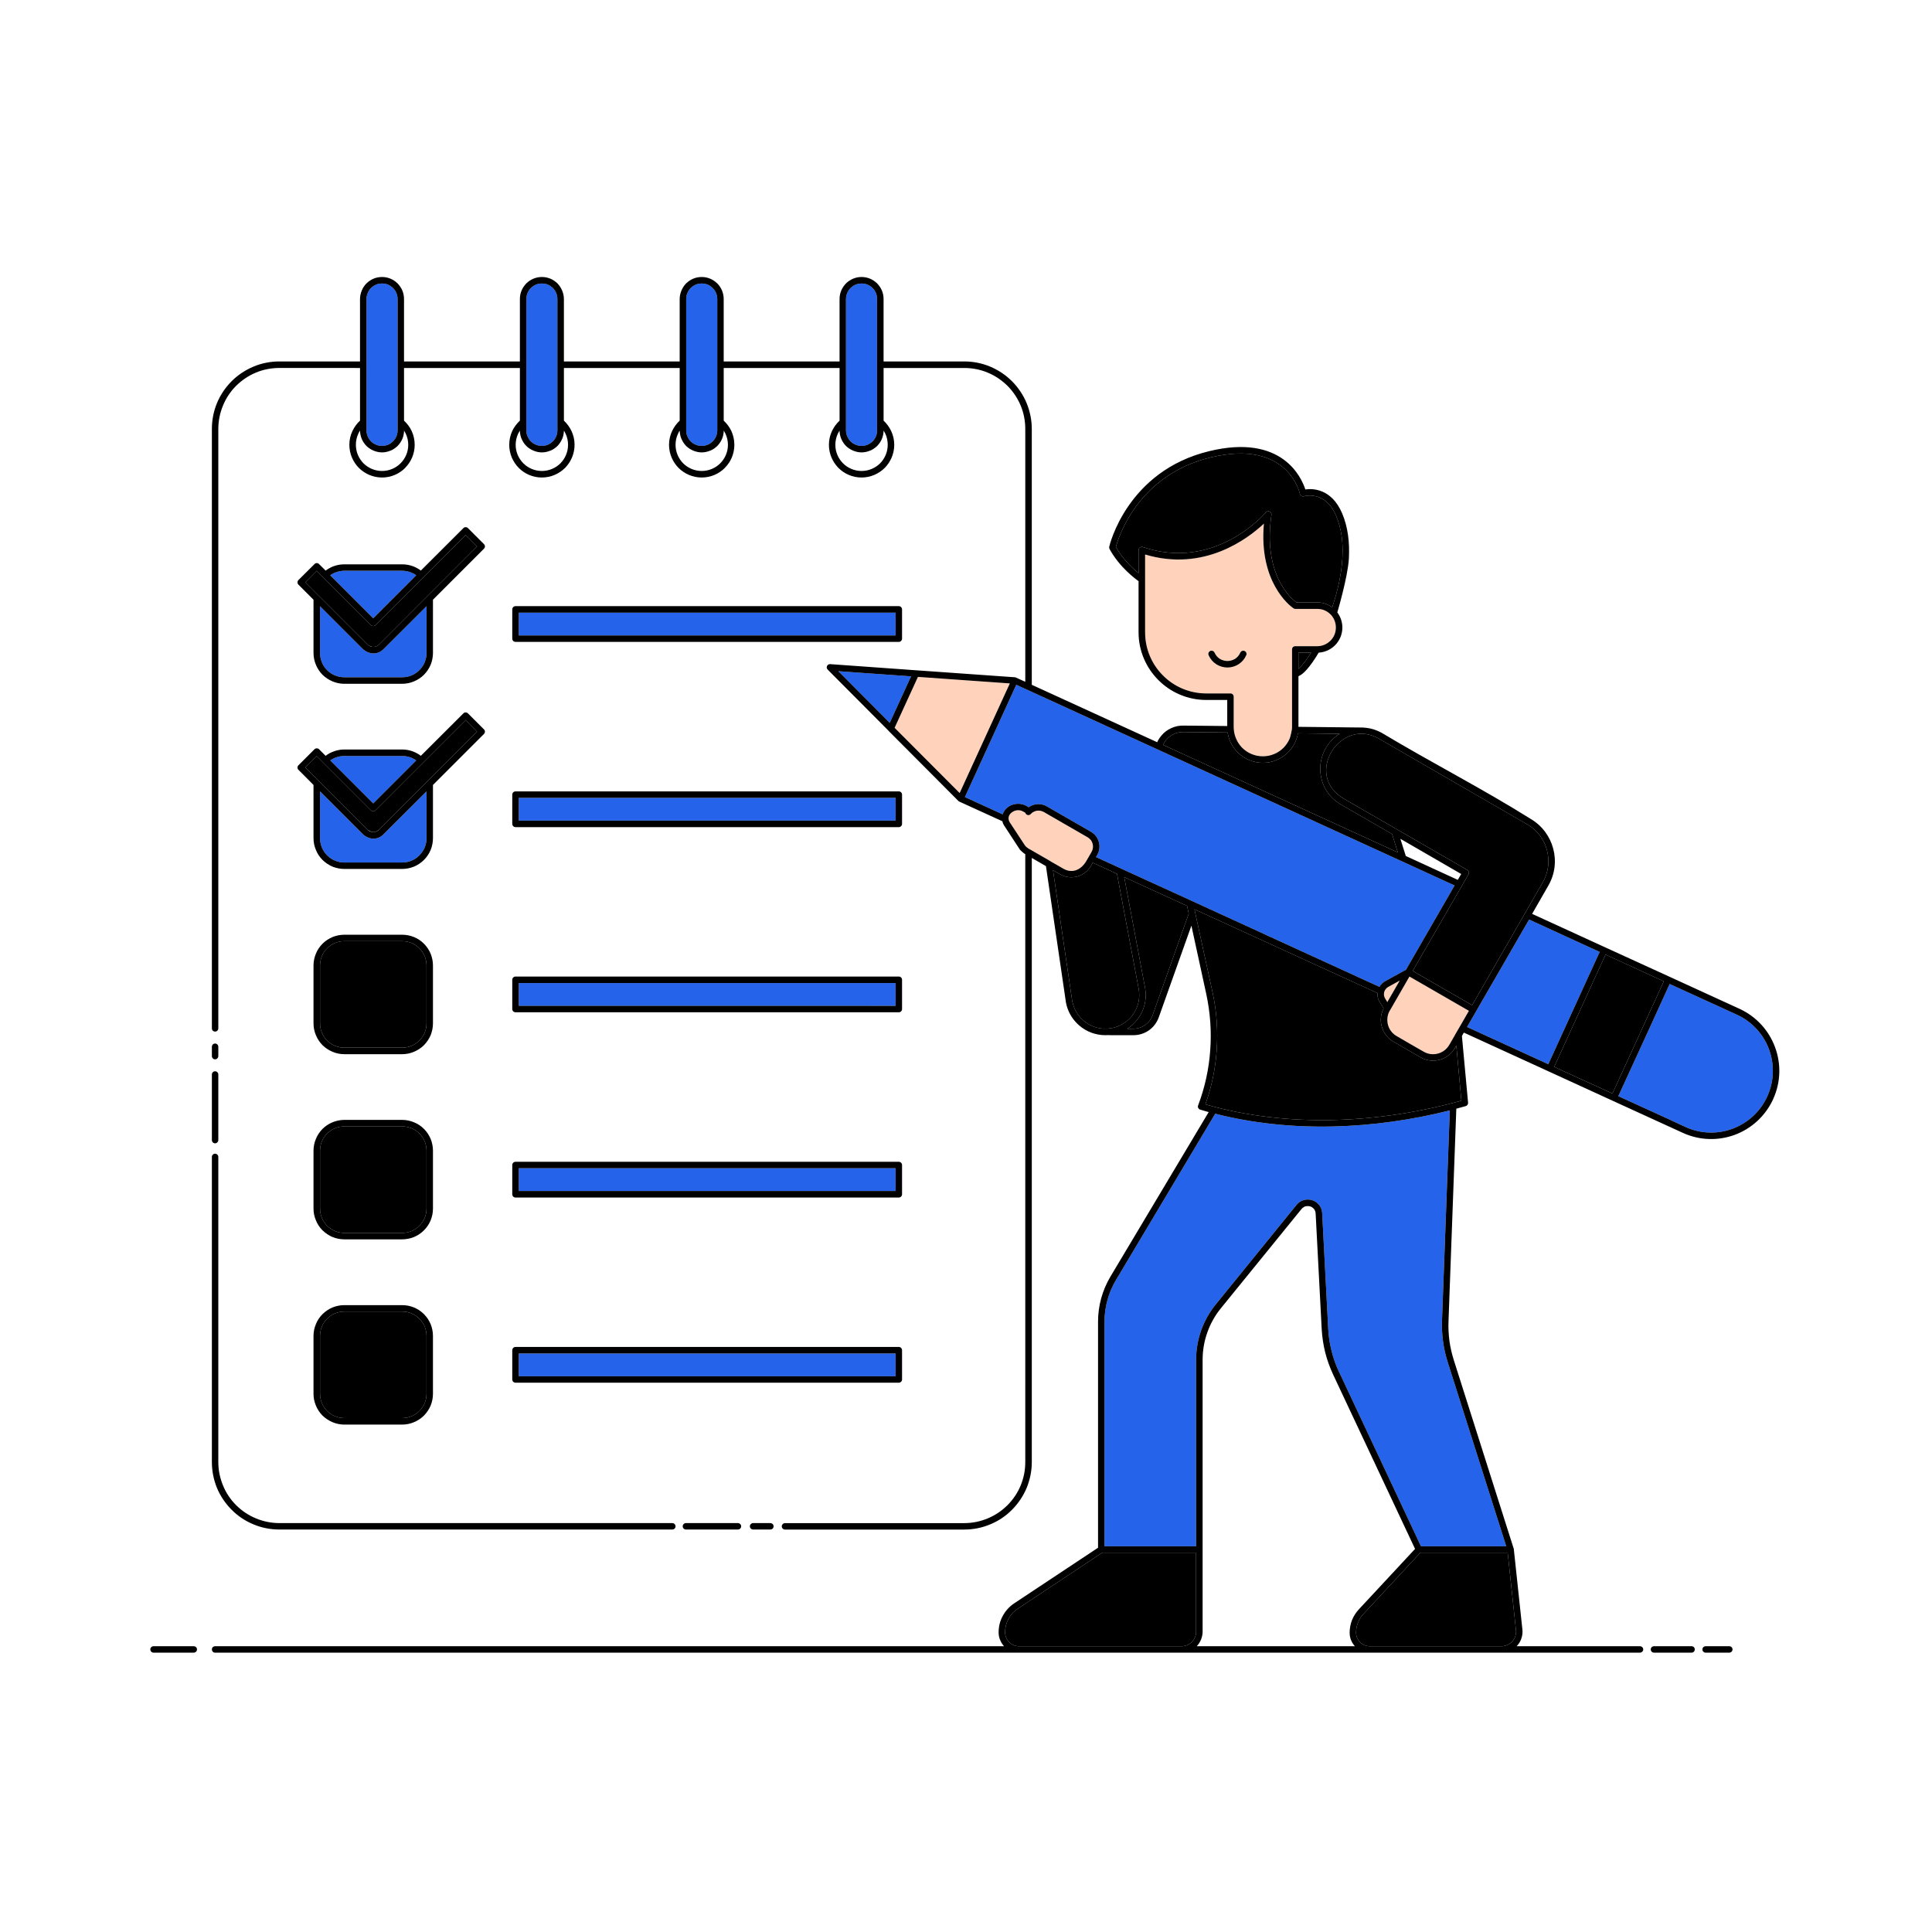 <?xml version="1.0" standalone="no"?>
<svg version="1.1" id="Layer_1" xmlns="http://www.w3.org/2000/svg" xmlns:xlink="http://www.w3.org/1999/xlink" x="0px" y="0px" width="595.276px" height="595.276px" viewBox="0 0 595.276 595.276" enable-background="new 0 0 595.276 595.276" xml:space="preserve">
<path id="color_x5F_6" fill-rule="evenodd" clip-rule="evenodd" fill="#2563eb" d="M545.058,323.309
	c-1.699-4.558-5.153-8.494-9.909-10.674l-20.696-9.457l-6.173,13.534l-9.654,21.036c6.88,3.17,13.844,6.256,20.668,9.484
	c4.784,2.179,9.994,2.236,14.552,0.537s8.466-5.125,10.645-9.881l0.029-0.056C546.7,333.076,546.729,327.867,545.058,323.309z
	 M106.08,265.75h17.837c1.019,0,1.982-0.198,2.887-0.565c0.878-0.369,1.67-0.907,2.378-1.586l0.028-0.057
	c0.708-0.707,1.274-1.528,1.643-2.406c0.368-0.906,0.565-1.869,0.565-2.887v-14.411l-13.25,13.222c-1.925,1.954-4.557,1.614-6.341,0
	l-13.222-13.222v14.411c0,1.019,0.198,1.982,0.566,2.887c0.368,0.878,0.906,1.699,1.614,2.406c0.707,0.708,1.528,1.274,2.434,1.643
	C104.099,265.552,105.09,265.75,106.08,265.75z M123.918,232.937c0.963,0,1.897,0.17,2.775,0.509l0.056,0.029
	c0.538,0.226,1.048,0.48,1.501,0.821l-13.251,13.25l-13.25-13.25c0.51-0.341,1.02-0.623,1.586-0.85
	c0.849-0.34,1.783-0.509,2.746-0.509H123.918z M106.08,208.674h17.837c1.019,0,1.982-0.198,2.887-0.566
	c0.878-0.368,1.699-0.906,2.406-1.614c0.708-0.707,1.274-1.528,1.643-2.434c0.368-0.907,0.565-1.869,0.565-2.86v-14.411
	l-13.25,13.222c-1.925,1.926-4.557,1.585-6.341,0l-13.222-13.222V201.2c0,0.991,0.198,1.953,0.566,2.86
	c0.368,0.906,0.906,1.727,1.614,2.434c0.707,0.708,1.528,1.246,2.434,1.614C104.099,208.476,105.09,208.674,106.08,208.674z
	 M123.918,175.859c0.963,0.001,1.897,0.199,2.775,0.538l0.056,0.028c0.538,0.199,1.048,0.481,1.501,0.821l-13.251,13.251
	l-13.25-13.251c0.51-0.368,1.02-0.651,1.586-0.849c0.849-0.34,1.783-0.537,2.746-0.538H123.918z M265.333,87.358
	c-0.584,0.013-1.165,0.126-1.696,0.339c-0.594,0.255-1.104,0.594-1.557,1.047c-0.452,0.453-0.821,0.992-1.047,1.557
	c-0.227,0.566-0.369,1.19-0.369,1.841V132.6c0,0.651,0.142,1.274,0.369,1.841l0.028,0.028c0.227,0.566,0.566,1.076,1.019,1.529
	c0.453,0.452,0.963,0.792,1.557,1.019c0.566,0.255,1.19,0.369,1.813,0.369c0.651,0,1.273-0.114,1.84-0.369h0.057
	c0.537-0.255,1.048-0.594,1.5-1.019c0.453-0.453,0.793-0.991,1.048-1.557c0.227-0.566,0.34-1.19,0.34-1.841V92.141
	c0-0.651-0.113-1.274-0.34-1.841c-0.255-0.565-0.594-1.104-1.048-1.557c-0.452-0.452-0.991-0.792-1.557-1.047
	c-0.566-0.227-1.189-0.341-1.84-0.341L265.333,87.358z M166.835,87.358c-0.583,0.013-1.166,0.126-1.723,0.339
	c-0.566,0.255-1.076,0.594-1.529,1.047c-0.453,0.453-0.821,0.992-1.048,1.557c-0.227,0.566-0.368,1.19-0.368,1.841V132.6
	c0,0.651,0.141,1.274,0.368,1.841l0.029,0.028c0.226,0.566,0.565,1.076,1.019,1.529c0.453,0.452,0.963,0.792,1.557,1.019
	c0.566,0.255,1.19,0.369,1.812,0.369c0.651,0,1.274-0.114,1.841-0.369h0.056c0.538-0.255,1.048-0.594,1.501-1.019
	c0.452-0.453,0.793-0.991,1.019-1.557c0.255-0.566,0.369-1.19,0.369-1.841V92.141c0-0.651-0.114-1.274-0.369-1.841
	c-0.226-0.565-0.566-1.104-1.019-1.557c-0.453-0.452-0.991-0.792-1.557-1.047c-0.566-0.227-1.19-0.341-1.841-0.341L166.835,87.358z
	 M117.595,87.358c-0.607,0.013-1.188,0.126-1.719,0.339c-0.566,0.255-1.104,0.594-1.557,1.047c-0.452,0.453-0.793,0.992-1.019,1.557
	c-0.255,0.566-0.369,1.19-0.369,1.841V132.6c0,0.651,0.114,1.274,0.369,1.841v0.028c0.255,0.566,0.594,1.076,1.019,1.529
	c0.453,0.452,0.991,0.792,1.557,1.019c0.566,0.255,1.19,0.369,1.841,0.369c0.622,0,1.245-0.114,1.812-0.369h0.057
	c0.566-0.255,1.076-0.594,1.5-1.019c0.453-0.453,0.821-0.991,1.048-1.557c0.227-0.566,0.368-1.19,0.368-1.841V92.141
	c0-0.651-0.141-1.274-0.368-1.841c-0.227-0.565-0.594-1.104-1.048-1.557c-0.453-0.452-0.963-0.792-1.529-1.047
	c-0.594-0.227-1.218-0.341-1.84-0.341L117.595,87.358z M216.093,87.358c-0.607,0.013-1.188,0.126-1.718,0.339
	c-0.566,0.255-1.105,0.594-1.558,1.047c-0.452,0.453-0.792,0.992-1.019,1.557c-0.255,0.566-0.368,1.19-0.368,1.841V132.6
	c0,0.651,0.113,1.274,0.368,1.841c0.227,0.566,0.566,1.104,1.019,1.557c0.453,0.452,0.992,0.792,1.558,1.019
	c0.565,0.255,1.189,0.369,1.84,0.369c0.623,0,1.245-0.114,1.812-0.369h0.057c0.566-0.255,1.076-0.594,1.5-1.019
	c0.453-0.453,0.821-0.991,1.048-1.557c0.227-0.566,0.369-1.19,0.369-1.841V92.141c0-0.651-0.142-1.274-0.369-1.841
	c-0.227-0.565-0.594-1.104-1.048-1.557c-0.452-0.452-0.962-0.792-1.528-1.047c-0.595-0.227-1.218-0.341-1.841-0.341L216.093,87.358z
	"></path>
<path id="color_x5F_5" fill-rule="evenodd" clip-rule="evenodd" fill="#FFD2BB" d="M434.273,300.885l-5.296,9.192
	c-0.028,0.056-0.763,1.284-0.763,1.284c-0.792,1.387-0.934,2.944-0.566,4.388c0.369,1.416,1.302,2.69,2.69,3.483
	c2.775,1.614,5.578,3.256,8.381,4.841c1.359,0.765,2.916,0.935,4.332,0.538c1.415-0.369,2.69-1.302,3.482-2.662l1.586-2.746
	l0.424-0.765l1.585-2.718l2.464-4.275L434.273,300.885z M427.45,308.757l3.822-6.625l-3.54,1.954
	c-0.311,0.17-0.565,0.396-0.764,0.651c-0.227,0.255-0.368,0.565-0.452,0.877l-0.029,0.085c-0.085,0.34-0.113,0.68-0.056,1.02
	c0.056,0.312,0.17,0.651,0.368,0.963L427.45,308.757z M311.428,250.576l0.17-0.142c1.048-0.906,2.577-1.076,3.794-0.312
	c0,0,0.906,0.935,1.302,1.02c0.368,0.056,0.736-0.085,0.934-0.369c0.198-0.198,0.679-0.537,0.679-0.537
	c0.256-0.171,0.538-0.284,0.85-0.369c0.566-0.142,1.133-0.142,1.699,0.028l0.283,0.085c0.17,0.057,0.312,0.114,0.453,0.199
	l13.589,7.842c0.34,0.227,0.679,0.509,0.934,0.821c0.255,0.34,0.425,0.736,0.538,1.133c0.227,0.849,0.113,1.699-0.312,2.463
	l-0.906,1.585l-0.736,1.274c-1.5,2.576-4.19,4.02-7.078,2.35l-3.906-2.237c-0.029-0.028-0.057-0.056-0.085-0.085l-6.145-3.539
	c-0.056-0.028-1.528-1.076-1.67-1.274l-4.728-7.191c-0.198-0.311-0.312-0.651-0.34-0.991v-0.028
	C310.691,251.594,310.975,251.057,311.428,250.576z M311.145,210.57l-28.313-2.01l-2.236,4.869l-4.955,10.816l20.046,20.102
	l13.986-30.578L311.145,210.57z M352.82,170.849c18.148,5.436,31.625-4.841,36.607-9.512c-1.614,18.006,7.955,25.282,9.003,26.018
	c0.17,0.142,0.397,0.255,0.651,0.255h6.767c0.764,0,1.528,0.142,2.208,0.424c0.679,0.284,1.302,0.68,1.812,1.19l0.283,0.283
	c0.019,0.024,0.038,0.046,0.059,0.066l0.021,0.023c0.847,1.012,1.364,2.318,1.364,3.762c0,1.585-0.623,3.029-1.67,4.048
	c-1.048,1.048-2.492,1.699-4.077,1.699h-6.767c-0.566,0-0.991,0.424-0.991,0.991v23.952c0,0.23-0.016,0.443-0.035,0.665
	c-0.006,0.024-0.362,2.166-0.786,3.072l-0.029,0.057c-0.452,0.962-1.048,1.812-1.784,2.576c-0.849,0.821-1.84,1.5-2.915,1.926
	c-1.076,0.452-2.237,0.679-3.426,0.679c-1.217,0-2.378-0.227-3.454-0.679c-1.077-0.425-2.067-1.105-2.916-1.926
	c-0.764-0.793-1.387-1.67-1.812-2.661c-0.453-0.963-0.708-2.011-0.793-3.115l-0.028-0.594v-9.372c0-0.565-0.424-1.018-0.991-1.019
	h-7.447c-5.21,0-9.937-2.095-13.335-5.521c-3.426-3.397-5.52-8.125-5.52-13.306v-23.981H352.82z M372.355,201.765
	c-0.17-0.537,0.142-1.076,0.679-1.245c0.509-0.141,1.02,0.142,1.218,0.623c0.34,0.764,0.878,1.387,1.557,1.84
	c0.708,0.425,1.529,0.68,2.378,0.68c0.85,0,1.671-0.255,2.378-0.68c0.68-0.452,1.245-1.104,1.586-1.897
	c0.056-0.142,0.17-0.283,0.283-0.368l0.028-0.029c0.341-0.255,0.822-0.283,1.19,0c0.369,0.255,0.509,0.708,0.369,1.133
	c0,0-1.359,2.152-2.379,2.832c-1.019,0.651-2.208,1.019-3.454,1.019s-2.435-0.368-3.454-1.019
	C373.743,204.002,372.536,202.338,372.355,201.765z"></path>
<path id="color_x5F_4" fill-rule="evenodd" clip-rule="evenodd" fill="#000000" d="M123.918,404.112
	c1.02,0,1.982,0.198,2.887,0.566c0.878,0.368,1.699,0.934,2.406,1.642c0.708,0.707,1.274,1.528,1.643,2.406
	c0.368,0.906,0.565,1.869,0.565,2.888v17.837c0,0.991-0.198,1.982-0.565,2.86c-0.369,0.906-0.935,1.727-1.643,2.434
	c-0.707,0.708-1.528,1.246-2.406,1.614c-0.906,0.369-1.869,0.566-2.887,0.566H106.08c-0.991,0-1.982-0.198-2.86-0.566
	c-0.906-0.368-1.727-0.906-2.434-1.614l-0.057-0.056c-0.679-0.68-1.19-1.501-1.557-2.378c-0.369-0.878-0.566-1.869-0.566-2.86
	v-17.837c0-1.019,0.198-1.982,0.566-2.888c0.368-0.878,0.906-1.699,1.614-2.406c0.707-0.708,1.528-1.274,2.434-1.642
	c0.878-0.369,1.868-0.566,2.86-0.566H123.918z M123.918,347.062c1.02,0.001,1.982,0.199,2.887,0.566
	c0.878,0.369,1.699,0.907,2.406,1.614l0.057,0.057c0.679,0.679,1.218,1.5,1.586,2.378s0.565,1.869,0.565,2.859v17.836
	c0,1.02-0.198,1.982-0.565,2.888c-0.369,0.877-0.935,1.698-1.643,2.406c-0.707,0.708-1.528,1.274-2.406,1.642
	c-0.906,0.369-1.869,0.566-2.887,0.566H106.08c-0.991,0-1.982-0.198-2.86-0.566c-0.906-0.368-1.727-0.934-2.434-1.642
	c-0.708-0.708-1.246-1.529-1.614-2.406c-0.369-0.907-0.566-1.869-0.566-2.888v-17.836c0-0.991,0.198-1.982,0.566-2.859
	c0.368-0.906,0.906-1.727,1.614-2.435c0.707-0.707,1.528-1.245,2.434-1.614c0.878-0.368,1.868-0.565,2.86-0.566H123.918z
	 M123.918,289.986c1.02,0,1.982,0.199,2.887,0.566c0.878,0.368,1.727,0.934,2.406,1.642c0.708,0.679,1.274,1.529,1.643,2.407
	c0.368,0.906,0.565,1.868,0.565,2.887v17.836c0,0.991-0.198,1.954-0.565,2.86c-0.369,0.906-0.935,1.727-1.643,2.435
	c-0.707,0.708-1.528,1.246-2.406,1.614c-0.906,0.368-1.869,0.566-2.887,0.566H106.08c-0.991,0-1.982-0.199-2.86-0.566
	c-0.906-0.369-1.727-0.906-2.434-1.614c-0.708-0.708-1.246-1.529-1.614-2.435c-0.369-0.878-0.566-1.869-0.566-2.86v-17.836
	c0-1.02,0.198-1.982,0.566-2.887c0.368-0.878,0.906-1.699,1.614-2.407l0.056-0.057c0.68-0.679,1.501-1.217,2.378-1.585
	c0.878-0.368,1.868-0.566,2.86-0.566H123.918z M346.393,270.253l6.398,34.003c0.341,1.812,0.284,3.652-0.17,5.407
	c-0.452,1.755-1.302,3.397-2.463,4.813c-0.821,0.963-1.755,1.812-2.803,2.491h1.869c1.33,0,2.576-0.424,3.624-1.161
	c1.048-0.736,1.869-1.784,2.293-3.029l11.126-31.257l-0.509-2.406L346.393,270.253z M326.631,269.375l-2.179-1.245l5.86,39.947
	l0.227,1.048c0.538,2.123,1.699,3.964,3.284,5.323c1.614,1.387,3.681,2.293,5.918,2.492h1.557c1.302-0.085,2.576-0.424,3.736-0.963
	c1.359-0.651,2.605-1.585,3.596-2.775c0.992-1.189,1.671-2.576,2.068-4.048c0.368-1.444,0.424-3.001,0.141-4.53l-6.681-35.39
	l-2.944-1.359l-4.53-2.066l-0.566,1.02C334.191,270.139,329.944,271.299,326.631,269.375z M414.116,246.13l37.966,21.914
	c0.481,0.283,0.651,0.906,0.369,1.387l-17.185,29.727l18.318,10.561l21.744-37.825c1.812-3.143,2.18-6.71,1.302-9.966
	c-0.85-3.228-2.944-6.116-6.059-7.927l-45.724-26.416C413.011,220.763,401.46,238.826,414.116,246.13z M98.267,240.695l-4.191-4.219
	l3.511-3.511l16.705,16.705c0.397,0.397,1.019,0.397,1.415,0l27.774-27.774l3.511,3.539c0,0-28.542,28.542-30.139,30.139
	c-0.046,0.046-0.097,0.088-0.152,0.124c-0.175,0.115-0.58,0.381-0.749,0.491c-0.075,0.05-0.157,0.089-0.244,0.116
	c-0.333,0.087-0.688,0.092-1.034,0.044c-0.097-0.014-0.192-0.043-0.28-0.085c-0.272-0.126-0.908-0.429-1.11-0.562
	c-0.029-0.023-0.057-0.048-0.083-0.074c-0.878-0.875-14.879-14.876-14.879-14.876l-0.028-0.057L98.267,240.695L98.267,240.695z
	 M403.98,201.086c-1.048,1.643-2.011,3.001-2.889,3.964c-0.396,0.424-0.736,0.792-1.019,1.047v-5.011H403.98z M98.267,183.646
	l-4.191-4.219l3.511-3.539l16.705,16.704c0.397,0.397,1.019,0.397,1.415,0l27.774-27.745l3.511,3.511l-30.209,30.237
	c-0.17,0.113-0.566,0.452-0.906,0.566c-0.424,0.17-0.905,0.198-1.358,0.085l-0.708-0.255c-0.198-0.114-0.397-0.227-0.566-0.397
	l-14.949-14.949h-0.029V183.646z M399.394,185.6c-1.561-1.165-10.362-8.639-7.645-26.925c0.085-0.537-0.283-1.048-0.849-1.133
	c-0.369-0.056-0.708,0.114-0.935,0.397c-0.821,0.935-15.883,18.007-37.825,10.617c-0.537-0.17-1.104,0.113-1.273,0.623
	c-0.029,0.113-0.029,0.226-0.029,0.312h-0.028v7.105c-1.784-1.443-4.813-4.218-6.992-8.068c0.764-2.888,6.766-22.197,29.245-27.604
	c23.896-5.747,27.435,11.183,27.464,11.239c0.113,0.538,0.65,0.878,1.189,0.765l0.057-0.029c0,0,6.511-1.982,9.909,6.031
	c1.67,3.907,2.208,8.409,1.926,13.024c-0.284,5.096-1.501,10.333-3.143,15.175c-0.509-0.368-1.048-0.707-1.642-0.934
	c-0.934-0.397-1.925-0.594-2.972-0.594h-6.457V185.6z"></path>
<path id="color_x5F_3" fill-rule="evenodd" clip-rule="evenodd" fill="#2563eb" d="M368.533,476.42v-57.416
	c0-3.114,0.538-6.2,1.557-9.088c1.048-2.916,2.548-5.634,4.529-8.041l24.859-30.634c0.424-0.509,0.906-0.906,1.472-1.189
	l0.056-0.029c0.595-0.283,1.217-0.424,1.898-0.424h0.085c1.161,0,2.236,0.453,3.029,1.218c0.792,0.736,1.302,1.784,1.358,2.944
	l1.869,35.702c0.114,2.293,0.453,4.558,1.02,6.767c0.537,2.208,1.302,4.36,2.293,6.427l25.254,53.764h26.273l-18.034-56.737
	c-0.651-2.066-1.133-4.162-1.416-6.256c-0.312-2.123-0.397-4.276-0.34-6.427l2.407-64.863c-23.33,5.861-48.867,6.994-72.281,1.02
	l-30.549,51.188c-1.161,1.954-2.066,4.049-2.661,6.228c-0.595,2.152-0.906,4.417-0.906,6.682v69.166h28.228V476.42z
	 M275.953,417.022v7.021H159.845v-7.021H275.953z M275.953,359.944v7.021H159.845v-7.021H275.953z M492.88,293.299l-21.744-9.966
	l-19.111,33.097l25.028,11.466l5.776-12.628L492.88,293.299z M275.953,302.896v7.021H159.845v-7.021H275.953z M316.552,212.552
	c-0.028,0-0.085-0.028-0.142-0.056l-3.284-1.501l-6.597,14.439l-9.23,20.158l11.637,5.323c0.991-3.029,4.869-4.134,7.503-2.492
	l0.509,0.312c0.509-0.368,1.076-0.622,1.67-0.792c0.68-0.171,1.359-0.227,2.039-0.142c0.679,0.113,1.33,0.312,1.926,0.679
	l13.589,7.814c0.594,0.368,1.105,0.821,1.529,1.358c0.397,0.538,0.707,1.162,0.877,1.813c0.199,0.679,0.227,1.358,0.142,2.039
	c-0.085,0.679-0.312,1.33-0.651,1.925l-0.368,0.651l7.758,3.539l0.028,0.029l21.489,9.824c0.028,0.028,0.085,0.028,0.113,0.057
	l52.774,24.178l5.153,2.35c0.114-0.198,0.227-0.368,0.369-0.537c0.368-0.481,0.849-0.878,1.387-1.19l6.426-3.539l12.203-21.149
	l2.775-4.813l-16.223-7.446c-0.028,0-0.057-0.028-0.085-0.028L316.552,212.552z M275.953,245.819v7.02H159.845v-7.02H275.953z
	 M280.709,208.391l-22.395-1.586l15.827,15.912L280.709,208.391z M275.953,188.77v7.021H159.845v-7.021H275.953z"></path>
<path id="color_x5F_2" fill-rule="evenodd" clip-rule="evenodd" fill="#000000" d="M368.533,478.402v24.348
	c0,0.594-0.113,1.189-0.34,1.698c-0.227,0.538-0.538,1.048-0.963,1.472c-0.424,0.397-0.878,0.708-1.415,0.935l-0.029,0.028
	c-0.537,0.199-1.104,0.34-1.698,0.34H313.92c-0.566,0-1.105-0.113-1.614-0.34c-0.509-0.198-0.963-0.509-1.387-0.934
	c-0.397-0.396-0.708-0.878-0.906-1.387c-0.227-0.509-0.34-1.048-0.34-1.614c0-1.472,0.368-2.887,1.048-4.133
	c0.651-1.246,1.613-2.322,2.831-3.115l26.047-17.298H368.533z M464.539,478.402l2.548,23.867c0.085,0.622,0,1.273-0.198,1.869
	c-0.17,0.566-0.481,1.132-0.906,1.585c-0.425,0.481-0.963,0.849-1.529,1.105c-0.538,0.255-1.161,0.368-1.784,0.396h-40.685
	c-0.566,0-1.076-0.113-1.585-0.34c-0.481-0.198-0.963-0.509-1.359-0.906c-0.368-0.397-0.679-0.849-0.906-1.33
	c-0.198-0.509-0.312-1.048-0.312-1.614c0-1.076,0.199-2.123,0.594-3.086c0.369-0.991,0.935-1.897,1.671-2.661l17.525-18.884
	L464.539,478.402L464.539,478.402z M426.233,310.88l0.085-0.17l-1.218-1.983c-0.34-0.537-0.537-1.132-0.651-1.727
	c-0.028-0.34-0.056-0.679-0.028-1.019l-56.397-25.821l5.605,25.707c1.274,5.889,1.671,11.892,1.246,17.808
	c-0.397,5.634-1.557,11.24-3.483,16.591c25.424,7.333,53.623,5.889,78.877-1.133l-1.557-16.986l-0.452,0.792
	c-1.077,1.841-2.804,3.086-4.7,3.596c-1.897,0.51-3.992,0.312-5.832-0.736l-8.381-4.841c-1.869-1.076-3.114-2.803-3.624-4.699
	C425.242,314.504,425.384,312.607,426.233,310.88z M496.815,336.926l6.2-13.533l9.625-21.036l-17.949-8.238l-5.776,12.627
	l-10.051,21.97L496.815,336.926z M412.785,226.085l-12.882-0.142c-0.142,0.906-0.424,1.813-0.821,2.662l-0.029,0.085
	c-0.537,1.161-1.273,2.208-2.179,3.114c-1.048,1.048-2.265,1.841-3.568,2.378c-1.33,0.566-2.746,0.85-4.19,0.85
	c-1.472,0-2.887-0.284-4.219-0.85c-1.302-0.537-2.52-1.33-3.567-2.378c-0.935-0.934-1.671-2.011-2.237-3.227
	c-0.397-0.907-0.679-1.869-0.849-2.888l-13.674-0.141c-1.02,0-2.039,0.198-2.945,0.622c-0.877,0.424-1.698,1.048-2.349,1.869
	c-0.284,0.34-0.51,0.708-0.736,1.076c-0.057,0.142-0.114,0.255-0.17,0.397l72.308,33.125l-1.755-5.662l-15.798-9.116
	C404.716,243.016,404.772,231.04,412.785,226.085z"></path>
<path id="color_x5F_1" fill="#000000" d="M532.828,509.205h-7.304c-0.538,0-0.991-0.452-0.991-0.991
	c0-0.566,0.452-0.991,0.991-0.991h7.304c0.538,0,0.991,0.424,0.991,0.991C533.818,508.753,533.366,509.205,532.828,509.205z
	 M65.284,132.175c0-2.775,0.538-5.464,1.557-7.956c1.048-2.52,2.577-4.813,4.53-6.767c1.926-1.925,4.247-3.454,6.739-4.502
	c2.491-1.048,5.21-1.585,7.955-1.585h24.858V92.142c0-0.906,0.199-1.784,0.538-2.605c0.312-0.821,0.821-1.557,1.444-2.208
	c0.651-0.623,1.387-1.133,2.208-1.472c0.821-0.34,1.698-0.51,2.605-0.51c0.877,0,1.755,0.171,2.576,0.51
	c0.821,0.34,1.586,0.849,2.208,1.472c0.623,0.651,1.133,1.387,1.472,2.208c0.34,0.821,0.509,1.699,0.509,2.605v19.224h35.702V92.142
	c0-0.906,0.17-1.784,0.509-2.605c0.341-0.821,0.85-1.557,1.473-2.208c0.622-0.623,1.386-1.133,2.208-1.472
	c0.821-0.34,1.698-0.51,2.576-0.51c0.906,0,1.784,0.171,2.605,0.51c0.821,0.34,1.557,0.849,2.208,1.472
	c0.623,0.651,1.104,1.387,1.444,2.208s0.537,1.699,0.537,2.605v19.224h35.674V92.142c0-0.906,0.198-1.784,0.537-2.605
	s0.821-1.557,1.444-2.208c0.651-0.623,1.387-1.133,2.208-1.472c0.821-0.34,1.699-0.51,2.605-0.51c0.878,0,1.755,0.171,2.576,0.51
	c0.821,0.34,1.586,0.849,2.208,1.472c0.651,0.651,1.133,1.387,1.472,2.208c0.341,0.821,0.51,1.699,0.51,2.605v19.224h35.702V92.142
	c0-0.906,0.17-1.784,0.509-2.605c0.34-0.821,0.849-1.557,1.472-2.208c0.622-0.623,1.387-1.133,2.208-1.472
	c0.821-0.34,1.699-0.51,2.576-0.51c0.906,0,1.784,0.171,2.605,0.51c0.821,0.34,1.557,0.849,2.208,1.472
	c0.623,0.651,1.133,1.387,1.472,2.208c0.34,0.821,0.51,1.699,0.51,2.605v19.224h24.858c2.747,0,5.464,0.537,7.955,1.585
	c2.52,1.048,4.813,2.577,6.739,4.502c1.953,1.954,3.482,4.247,4.529,6.767c1.019,2.492,1.585,5.182,1.585,7.956v78.82l38.646,17.695
	c0.057-0.17,0.142-0.341,0.227-0.51c0.284-0.509,0.594-0.962,0.963-1.415c0.821-1.019,1.869-1.84,3.057-2.378
	c1.161-0.566,2.463-0.849,3.794-0.821l13.533,0.132v-8.031h-6.455c-5.775,0-10.985-2.35-14.75-6.116
	c-3.765-3.765-6.116-8.974-6.116-14.722v-15.741c0.17,0.113,0.312,0.198,0.397,0.255l-0.19-0.133
	c-1.201-0.843-6.048-4.406-9.154-10.06c-0.113-0.227-0.141-0.481-0.085-0.708c0-0.085,5.324-23.301,30.832-29.444
	c22.395-5.407,28.368,8.069,29.586,11.806c2.293-0.34,8.069-0.255,11.324,7.333c1.813,4.219,2.35,9.032,2.095,13.93
	c-0.34,5.804-3.568,16.619-3.568,16.619c0.963,1.302,1.557,2.916,1.557,4.671c0,2.123-0.877,4.077-2.264,5.464
	c-1.301,1.3-3.082,2.149-5.033,2.264c-1.303,2.212-2.599,4.017-3.744,5.296c-0.877,0.984-1.731,1.663-2.491,1.965v15.599
	l19.903,0.216c0.057,0,0.114,0,0.17,0.028c1.926,0.086,3.879,0.651,5.691,1.671c14.949,8.975,31.058,17.214,45.724,26.415
	c3.596,2.095,6.002,5.436,6.992,9.145c1.02,3.737,0.594,7.87-1.5,11.466l-4.983,8.692l22.565,10.333l19.762,9.032l21.574,9.881
	c5.266,2.434,9.06,6.738,10.929,11.778c1.897,5.039,1.84,10.787-0.566,16.052l-0.029,0.085c-2.435,5.238-6.738,9.032-11.75,10.901
	c-5.039,1.869-10.787,1.812-16.052-0.595l-21.602-9.881l-19.762-9.059l-26.104-11.948l-0.594,1.048l1.897,20.555
	c0.029,0.509-0.283,0.934-0.736,1.048c-0.962,0.283-1.925,0.537-2.887,0.792l-2.406,65.486c-0.085,2.01,0.028,4.048,0.283,6.059
	c0.283,2.01,0.736,3.992,1.359,5.946l18.403,57.926c0.057,0.114,0.085,0.227,0.085,0.369l2.633,24.688
	c0.113,0.906,0,1.812-0.283,2.662c-0.255,0.849-0.708,1.642-1.331,2.321c-0.014,0.014-0.026,0.028-0.038,0.042l-0.065,0.086
	c-0.012,0.014-0.024,0.028-0.038,0.042h37.966c0.566,0,1.02,0.424,1.02,0.991c0,0.538-0.453,0.991-1.02,0.991H66.274
	c-0.566,0-0.991-0.452-0.991-0.991c0-0.566,0.424-0.991,0.991-0.991h243.087c-0.509-0.566-0.906-1.19-1.19-1.897
	c-0.34-0.736-0.481-1.557-0.481-2.378c0-1.812,0.424-3.54,1.274-5.068c0.821-1.529,2.01-2.859,3.483-3.85l25.876-17.157v-69.619
	c0-2.435,0.312-4.87,0.963-7.22c0.651-2.349,1.614-4.614,2.86-6.71l30.265-50.678c-0.877-0.255-1.727-0.481-2.605-0.764
	c-0.537-0.142-0.821-0.708-0.679-1.217c0.028-0.057,0.028-0.085,0.057-0.142l0.028-0.085c2.039-5.435,3.284-11.126,3.681-16.902
	c0.424-5.747,0-11.551-1.218-17.242l-4.586-21.092l-10.051,28.228c-0.594,1.67-1.67,3.057-3.029,4.02
	c-1.387,0.962-3.029,1.5-4.784,1.5h-6.767l-1.105-0.028c-0.255,0.028-0.481,0.028-0.736,0.028c-3.086,0-5.917-1.104-8.097-3.001
	c-1.84-1.585-3.227-3.709-3.878-6.144v-0.028l-0.029-0.114l-0.028-0.113l-0.028-0.057v-0.085l-0.029-0.113l-0.028-0.085v-0.057
	l-0.028-0.085v-0.028l-0.029-0.114v-0.028l-0.028-0.113v-0.029l-0.028-0.113v-0.142h-0.029v-0.141l-6.087-41.505l-4.361-2.52
	v186.151c0,2.746-0.566,5.435-1.585,7.955c-1.048,2.492-2.577,4.785-4.529,6.739c-1.926,1.953-4.219,3.482-6.739,4.502
	c-2.491,1.047-5.209,1.585-7.955,1.585h-55.237c-0.538,0-0.991-0.424-0.991-0.991c0-0.538,0.452-0.991,0.991-0.991h55.237
	c2.491,0,4.954-0.509,7.191-1.444c2.264-0.934,4.332-2.293,6.116-4.077c1.755-1.755,3.142-3.822,4.076-6.087
	c0.935-2.265,1.416-4.7,1.416-7.191V263.175c-0.312-0.171-0.566-0.369-0.821-0.595l-0.057-0.056
	c-0.283-0.227-0.538-0.481-0.793-0.765l-0.056-0.085l-4.757-7.276c-0.283-0.424-0.48-0.878-0.565-1.358l-13.279-6.06h-0.028v-0.028
	h-0.057v-0.028h-0.028v-0.029h-0.057v-0.028h-0.028v-0.028h-0.029l-0.085-0.085l-21.517-21.603v-0.028l-18.714-18.799
	c-0.397-0.397-0.397-1.02,0-1.415c0.198-0.199,0.481-0.284,0.764-0.284l26.501,1.897h0.028l30.407,2.152
	c0.142,0.028,0.283,0.056,0.397,0.141l2.775,1.246v-77.886c0-2.52-0.481-4.955-1.416-7.22c-0.934-2.236-2.321-4.332-4.076-6.087
	c-1.784-1.756-3.851-3.143-6.116-4.077c-2.237-0.935-4.699-1.415-7.191-1.416h-24.858v16.223c0.962,0.906,1.755,1.982,2.321,3.171
	c0.623,1.302,0.963,2.746,0.963,4.275c0,2.775-1.133,5.295-2.944,7.134c-1.841,1.813-4.361,2.944-7.135,2.944
	c-2.775,0-5.294-1.132-7.106-2.944c-1.812-1.84-2.944-4.36-2.944-7.134c0-1.529,0.341-2.972,0.963-4.275
	c0.566-1.19,1.359-2.265,2.322-3.171v-16.223h-35.702v16.223c0.962,0.906,1.784,1.982,2.349,3.171
	c0.595,1.302,0.935,2.746,0.935,4.275c0,2.775-1.105,5.295-2.944,7.106v0.028c-1.812,1.813-4.332,2.944-7.106,2.944
	c-2.775,0-5.295-1.132-7.134-2.944c-1.813-1.84-2.944-4.36-2.944-7.134c0-1.529,0.34-2.972,0.962-4.275
	c0.566-1.19,1.359-2.265,2.322-3.171v-16.223h-35.674v16.223c0.963,0.906,1.756,1.982,2.322,3.171
	c0.622,1.302,0.962,2.746,0.962,4.275c0,2.775-1.132,5.295-2.944,7.134c-1.84,1.813-4.36,2.944-7.134,2.944
	c-2.775,0-5.295-1.132-7.106-2.944c-1.812-1.84-2.944-4.36-2.944-7.134c0-1.529,0.34-2.972,0.935-4.275
	c0.565-1.19,1.386-2.265,2.349-3.171v-16.223h-35.702v16.223c0.963,0.906,1.784,1.982,2.35,3.171
	c0.594,1.302,0.935,2.746,0.935,4.275c0,2.775-1.133,5.295-2.944,7.106v0.028c-1.813,1.813-4.332,2.944-7.106,2.944
	c-2.775,0-5.295-1.132-7.135-2.944c-1.812-1.84-2.944-4.36-2.944-7.134c0-1.529,0.34-2.972,0.963-4.275l0.028-0.057
	c0.566-1.189,1.359-2.236,2.293-3.114v-16.223H86.064c-2.492,0.001-4.955,0.481-7.191,1.416c-2.264,0.934-4.332,2.321-6.116,4.077
	c-1.755,1.755-3.142,3.85-4.048,6.087c-0.935,2.265-1.444,4.7-1.444,7.22v184.678c0,0.566-0.452,0.992-0.991,0.992
	c-0.566,0-0.991-0.425-0.991-0.992L65.284,132.175L65.284,132.175z M59.706,509.205H47.305c-0.538,0-0.991-0.452-0.991-0.991
	c0-0.566,0.452-0.991,0.991-0.991h12.401c0.537,0,0.991,0.424,0.991,0.991C60.697,508.753,60.244,509.205,59.706,509.205z
	 M521.192,509.205h-11.551c-0.566,0-1.02-0.452-1.02-0.991c0-0.566,0.453-0.991,1.02-0.991h11.551c0.566,0,0.991,0.424,0.991,0.991
	C522.183,508.753,521.758,509.205,521.192,509.205z M402.989,371.609h-0.085c-0.368,0.001-0.707,0.057-1.047,0.227l-0.029,0.029
	c-0.312,0.141-0.566,0.34-0.792,0.622l-24.887,30.634c-1.812,2.236-3.227,4.756-4.162,7.446c-0.963,2.69-1.444,5.521-1.444,8.437
	v83.747c0,0.85-0.198,1.699-0.509,2.463c-0.312,0.736-0.736,1.416-1.302,2.011h48.726c-0.481-0.538-0.878-1.161-1.162-1.84
	c-0.312-0.737-0.452-1.529-0.452-2.35c0-1.302,0.255-2.605,0.707-3.822c0.481-1.19,1.19-2.321,2.068-3.284L436,477.241
	l-25.254-53.736c-1.019-2.208-1.84-4.474-2.434-6.796c-0.566-2.321-0.935-4.727-1.077-7.134l-1.868-35.702
	c-0.029-0.651-0.312-1.218-0.736-1.614C404.206,371.835,403.612,371.61,402.989,371.609z M464.54,478.402h-26.925l-17.525,18.884
	c-0.736,0.765-1.302,1.671-1.671,2.662c-0.397,0.963-0.594,2.011-0.594,3.086c0,0.566,0.113,1.104,0.312,1.613
	c0.227,0.481,0.537,0.935,0.906,1.331c0.397,0.397,0.878,0.707,1.359,0.906c0.509,0.227,1.019,0.34,1.585,0.34h40.684
	c0.622-0.028,1.245-0.142,1.784-0.396c0.566-0.255,1.104-0.622,1.528-1.104c0.425-0.453,0.736-1.02,0.906-1.586
	c0.199-0.594,0.284-1.245,0.199-1.869L464.54,478.402z M368.534,478.402h-28.935l-26.047,17.299
	c-1.217,0.793-2.18,1.869-2.832,3.114c-0.679,1.245-1.047,2.662-1.047,4.134c0,0.566,0.113,1.104,0.34,1.613
	c0.198,0.51,0.509,0.992,0.906,1.387c0.424,0.426,0.878,0.736,1.387,0.935c0.509,0.227,1.048,0.34,1.614,0.34h50.168
	c0.595,0,1.162-0.142,1.699-0.34l0.029-0.028c0.537-0.227,0.991-0.538,1.415-0.935c0.425-0.425,0.736-0.934,0.963-1.472
	c0.226-0.509,0.34-1.104,0.34-1.699L368.534,478.402L368.534,478.402z M368.534,476.42v-57.417c0-3.114,0.537-6.199,1.557-9.088
	c1.048-2.915,2.548-5.634,4.53-8.04l24.859-30.634c0.424-0.509,0.906-0.906,1.472-1.19l0.056-0.028
	c0.594-0.283,1.217-0.424,1.897-0.424h0.085c1.162,0,2.237,0.452,3.03,1.218c0.792,0.736,1.301,1.784,1.358,2.944l1.869,35.702
	c0.113,2.293,0.453,4.557,1.02,6.767c0.537,2.208,1.301,4.36,2.293,6.426l25.254,53.765h26.273l-18.035-56.737
	c-0.651-2.068-1.132-4.162-1.415-6.257c-0.312-2.123-0.396-4.275-0.34-6.426l2.406-64.863c-23.329,5.861-48.867,6.992-72.28,1.019
	l-30.549,51.189c-1.161,1.954-2.066,4.048-2.661,6.228c-0.595,2.151-0.907,4.417-0.907,6.682v69.166h28.228V476.42z
	 M207.127,471.267H86.064c-2.746,0-5.464-0.538-7.955-1.585c-2.492-1.02-4.813-2.549-6.739-4.502
	c-1.953-1.954-3.482-4.247-4.53-6.739c-1.019-2.52-1.557-5.21-1.557-7.955v-94.025c0-0.537,0.424-0.991,0.991-0.991
	c0.538,0,0.991,0.453,0.991,0.991v94.025c0,2.491,0.509,4.926,1.444,7.191c0.906,2.264,2.293,4.332,4.048,6.087
	c1.784,1.784,3.851,3.143,6.116,4.077c2.236,0.934,4.699,1.444,7.191,1.444h121.063c0.566,0,1.019,0.452,1.019,0.991
	C208.146,470.843,207.693,471.267,207.127,471.267z M237.364,471.267h-5.295c-0.566,0-1.02-0.424-1.02-0.991
	c0-0.538,0.453-0.991,1.02-0.991h5.295c0.537,0,0.991,0.452,0.991,0.991C238.355,470.843,237.903,471.267,237.364,471.267z
	 M227.341,471.267h-15.997c-0.537,0-0.991-0.424-0.991-0.991c0-0.538,0.453-0.991,0.991-0.991h15.997c0.566,0,1.02,0.452,1.02,0.991
	C228.361,470.843,227.908,471.267,227.341,471.267z M123.917,438.935h-17.836c-1.245,0-2.491-0.255-3.624-0.736
	s-2.18-1.161-3.086-2.039l-0.057-0.056c-0.849-0.878-1.528-1.926-1.982-3.029c-0.481-1.133-0.736-2.378-0.736-3.625v-17.836
	c0-1.274,0.255-2.491,0.736-3.624c0.453-1.162,1.161-2.208,2.038-3.086c0.906-0.878,1.954-1.585,3.086-2.066
	c1.133-0.453,2.378-0.708,3.624-0.708h17.836c1.274,0,2.492,0.255,3.625,0.708c1.161,0.481,2.208,1.189,3.086,2.066
	c0.877,0.878,1.585,1.925,2.066,3.086c0.452,1.133,0.708,2.349,0.708,3.624v17.836c0,1.246-0.256,2.492-0.708,3.625
	c-0.481,1.133-1.19,2.179-2.066,3.085c-0.878,0.878-1.926,1.557-3.086,2.039C126.409,438.68,125.192,438.935,123.917,438.935z
	 M123.917,404.111h-17.836c-0.991,0-1.982,0.199-2.859,0.566c-0.906,0.369-1.727,0.935-2.435,1.642
	c-0.707,0.708-1.245,1.529-1.613,2.407c-0.369,0.906-0.566,1.869-0.566,2.887v17.836c0,0.991,0.198,1.983,0.566,2.86
	c0.368,0.878,0.877,1.699,1.557,2.378l0.056,0.057c0.708,0.708,1.529,1.246,2.435,1.614c0.878,0.368,1.869,0.566,2.859,0.566h17.836
	c1.02,0,1.983-0.199,2.888-0.566c0.878-0.369,1.699-0.906,2.406-1.614c0.708-0.708,1.274-1.529,1.642-2.435
	c0.369-0.877,0.566-1.869,0.566-2.86v-17.836c0-1.019-0.198-1.982-0.566-2.887c-0.368-0.878-0.934-1.699-1.642-2.407
	c-0.707-0.707-1.528-1.273-2.406-1.642C125.9,404.31,124.937,404.111,123.917,404.111z M276.944,426.024H158.827
	c-0.538,0-0.991-0.452-0.991-0.991v-9.003c0-0.566,0.452-1.019,0.991-1.019h118.117c0.538,0,0.991,0.452,0.991,1.019v9.003
	C277.935,425.572,277.482,426.024,276.944,426.024z M275.953,417.021H159.846v7.021h116.108L275.953,417.021L275.953,417.021z
	 M123.917,381.858h-17.836c-1.245,0-2.491-0.255-3.624-0.708c-1.133-0.481-2.18-1.189-3.086-2.066
	c-0.878-0.878-1.585-1.926-2.038-3.086c-0.481-1.133-0.736-2.35-0.736-3.624v-17.836c0-1.247,0.255-2.492,0.736-3.625
	c0.453-1.133,1.161-2.179,2.038-3.086c0.906-0.877,1.954-1.585,3.086-2.038c1.133-0.481,2.378-0.736,3.624-0.736h17.836
	c1.274,0,2.492,0.255,3.625,0.736c1.161,0.452,2.208,1.161,3.086,2.038l0.056,0.057c0.878,0.878,1.529,1.926,2.011,3.029
	c0.452,1.133,0.708,2.378,0.708,3.625v17.836c0,1.273-0.256,2.491-0.708,3.624c-0.481,1.161-1.19,2.208-2.066,3.086
	c-0.878,0.878-1.926,1.585-3.086,2.066C126.409,381.604,125.192,381.858,123.917,381.858z M123.917,347.063h-17.836
	c-0.991,0-1.982,0.199-2.859,0.566c-0.906,0.369-1.727,0.906-2.435,1.614c-0.707,0.707-1.245,1.529-1.613,2.435
	c-0.369,0.877-0.566,1.868-0.566,2.86v17.836c0,1.019,0.198,1.982,0.566,2.887c0.368,0.878,0.906,1.699,1.613,2.407
	c0.708,0.707,1.529,1.273,2.435,1.642c0.878,0.368,1.869,0.566,2.859,0.566h17.836c1.02,0,1.983-0.199,2.888-0.566
	c0.878-0.369,1.699-0.935,2.406-1.642c0.708-0.708,1.274-1.529,1.642-2.407c0.369-0.906,0.566-1.869,0.566-2.887v-17.836
	c0-0.992-0.198-1.983-0.566-2.86c-0.368-0.878-0.906-1.699-1.585-2.379l-0.057-0.056c-0.707-0.708-1.528-1.245-2.406-1.614
	C125.9,347.261,124.937,347.063,123.917,347.063z M276.944,368.976H158.827c-0.538,0-0.991-0.452-0.991-1.019v-9.003
	c0-0.538,0.452-0.991,0.991-0.991h118.117c0.538,0,0.991,0.452,0.991,0.991v9.003C277.935,368.523,277.482,368.976,276.944,368.976z
	 M275.953,359.945H159.846v7.021h116.108L275.953,359.945L275.953,359.945z M65.284,331.066c0-0.537,0.424-0.991,0.991-0.991
	c0.538,0,0.991,0.453,0.991,0.991v20.186c0,0.566-0.452,1.02-0.991,1.02c-0.566,0-0.991-0.453-0.991-1.02V331.066z M545.059,323.308
	c-1.699-4.557-5.153-8.493-9.909-10.673l-20.697-9.457l-6.172,13.534l-9.654,21.035c6.88,3.171,13.844,6.257,20.668,9.484
	c4.784,2.18,9.994,2.237,14.552,0.538s8.465-5.125,10.645-9.881l0.028-0.057C546.701,333.077,546.729,327.867,545.059,323.308z
	 M426.233,310.88v-0.028l0.085-0.142l-1.218-1.982c-0.34-0.538-0.538-1.133-0.651-1.727c-0.028-0.34-0.057-0.679-0.028-1.02
	l-56.397-25.821l5.605,25.708c1.274,5.889,1.671,11.892,1.246,17.808c-0.396,5.634-1.557,11.239-3.482,16.591
	c25.424,7.333,53.623,5.889,78.877-1.133l-1.557-16.987l-0.453,0.793c-1.076,1.84-2.803,3.086-4.699,3.596
	c-1.897,0.509-3.992,0.312-5.832-0.736l-8.381-4.841c-1.869-1.076-3.114-2.804-3.624-4.7
	C425.243,314.504,425.384,312.607,426.233,310.88z M496.815,336.927l6.2-13.534l9.625-21.035l-17.949-8.239l-5.776,12.628
	l-10.051,21.97L496.815,336.927z M492.879,293.298l-21.744-9.966l-19.11,33.097l25.028,11.467l5.775-12.628L492.879,293.298z
	 M65.284,322.544c0-0.566,0.424-1.019,0.991-1.019c0.538,0,0.991,0.452,0.991,1.019v2.832c0,0.566-0.452,1.019-0.991,1.019
	c-0.566,0-0.991-0.452-0.991-1.019V322.544z M434.274,300.886l-5.889,10.221c-0.028,0.057-0.056,0.114-0.085,0.142l-0.085,0.113
	c-0.793,1.387-0.934,2.944-0.566,4.389c0.369,1.415,1.302,2.69,2.69,3.483c2.775,1.613,5.577,3.255,8.381,4.841
	c1.358,0.764,2.915,0.934,4.332,0.537c1.415-0.368,2.69-1.302,3.482-2.661l1.586-2.747l0.424-0.764l1.585-2.718l2.463-4.276
	L434.274,300.886z M123.917,324.81h-17.836c-1.245,0-2.491-0.255-3.624-0.736s-2.18-1.161-3.086-2.039
	c-0.878-0.906-1.585-1.954-2.038-3.086c-0.481-1.133-0.736-2.378-0.736-3.624v-17.837c0-1.273,0.255-2.491,0.736-3.652
	c0.453-1.133,1.161-2.18,2.038-3.058l0.057-0.056c0.878-0.878,1.925-1.529,3.029-2.011c1.133-0.452,2.378-0.708,3.624-0.708h17.836
	c1.274,0,2.492,0.256,3.625,0.708c1.161,0.481,2.208,1.161,3.086,2.066c0.877,0.878,1.585,1.926,2.066,3.086
	c0.452,1.133,0.708,2.35,0.708,3.624v17.837c0,1.246-0.256,2.491-0.708,3.624c-0.481,1.133-1.19,2.18-2.066,3.086
	c-0.878,0.878-1.926,1.557-3.086,2.039C126.409,324.555,125.192,324.81,123.917,324.81z M123.917,289.986h-17.836
	c-0.991,0-1.982,0.198-2.859,0.566c-0.878,0.368-1.699,0.906-2.378,1.585l-0.057,0.057c-0.707,0.707-1.245,1.528-1.613,2.406
	c-0.369,0.906-0.566,1.869-0.566,2.887v17.837c0,0.991,0.198,1.982,0.566,2.86c0.368,0.906,0.906,1.727,1.613,2.435
	c0.708,0.707,1.529,1.246,2.435,1.613c0.878,0.369,1.869,0.566,2.859,0.566h17.836c1.02,0,1.983-0.198,2.888-0.566
	c0.878-0.368,1.699-0.906,2.406-1.613c0.708-0.708,1.274-1.529,1.642-2.435c0.369-0.906,0.566-1.869,0.566-2.86v-17.837
	c0-1.019-0.198-1.982-0.566-2.887c-0.368-0.878-0.934-1.727-1.642-2.406c-0.679-0.708-1.528-1.274-2.406-1.642
	C125.9,290.184,124.937,289.986,123.917,289.986z M346.393,270.252l6.398,34.003c0.34,1.812,0.284,3.653-0.17,5.407
	c-0.452,1.756-1.302,3.398-2.463,4.813c-0.821,0.963-1.755,1.813-2.803,2.492h1.869c1.33,0,2.576-0.424,3.624-1.161
	c1.048-0.736,1.869-1.784,2.293-3.029l11.126-31.257l-0.509-2.406L346.393,270.252z M326.632,269.374l-2.18-1.246l5.861,39.948
	l0.057,0.227v0.113l0.028,0.029c0,0.085,0.029,0.141,0.029,0.226l0.028,0.085v0.029l0.028,0.056v0.114l0.029,0.056v0.057
	l0.028,0.057c0.537,2.123,1.699,3.963,3.284,5.323c1.614,1.387,3.681,2.293,5.917,2.491h1.558c1.301-0.085,2.576-0.424,3.736-0.962
	c1.359-0.651,2.605-1.586,3.596-2.775c0.991-1.19,1.671-2.577,2.068-4.049c0.368-1.443,0.424-3.001,0.141-4.529l-6.681-35.39
	l-2.944-1.359l-4.53-2.066l-0.566,1.019C334.191,270.139,329.945,271.3,326.632,269.374z M276.944,311.899H158.827
	c-0.538,0-0.991-0.453-0.991-0.991v-9.003c0-0.566,0.452-1.02,0.991-1.02h118.117c0.538,0,0.991,0.453,0.991,1.02v9.003
	C277.935,311.446,277.482,311.899,276.944,311.899z M275.953,302.896H159.846v7.021h116.108L275.953,302.896L275.953,302.896z
	 M414.116,246.13l37.966,21.913c0.481,0.284,0.651,0.906,0.369,1.387l-17.186,29.728l18.319,10.56l21.744-37.825
	c1.812-3.142,2.179-6.71,1.302-9.966c-0.85-3.227-2.944-6.116-6.06-7.927l-45.723-26.415
	C413.011,220.763,401.46,238.826,414.116,246.13z M427.451,308.756l3.822-6.625l-3.54,1.954c-0.312,0.17-0.566,0.397-0.764,0.651
	c-0.227,0.255-0.369,0.566-0.453,0.878l-0.028,0.028v0.057c-0.085,0.34-0.113,0.679-0.057,1.019c0.057,0.312,0.17,0.651,0.369,0.963
	L427.451,308.756z M316.553,212.552c-0.029,0-0.085-0.028-0.142-0.057l-3.284-1.5l-6.597,14.439l-9.23,20.157l11.637,5.324
	c0.991-3.03,4.869-4.134,7.502-2.492l0.51,0.312c0.509-0.369,1.076-0.623,1.67-0.793c0.679-0.17,1.359-0.227,2.039-0.142
	c0.679,0.114,1.33,0.312,1.926,0.68l13.589,7.813c0.594,0.369,1.104,0.821,1.529,1.359c0.396,0.538,0.707,1.161,0.877,1.812
	c0.199,0.679,0.227,1.359,0.142,2.039c-0.085,0.679-0.312,1.33-0.651,1.926l-0.368,0.651l7.757,3.539l0.029,0.028l21.489,9.825
	c0.028,0.028,0.085,0.028,0.113,0.056l52.774,24.179l5.153,2.35c0.113-0.199,0.227-0.369,0.369-0.538
	c0.368-0.481,0.849-0.877,1.386-1.189l6.427-3.54l12.202-21.148l2.775-4.813l-16.222-7.446c-0.028,0-0.057-0.029-0.085-0.029
	L316.553,212.552z M433.141,263.74l16.026,7.362l1.047-1.813l-18.742-10.843L433.141,263.74z M318.28,250.235
	c-0.227,0.142-0.453,0.341-0.651,0.538c-0.199,0.283-0.566,0.424-0.935,0.368c-0.396-0.085-0.679-0.368-0.792-0.707l-0.509-0.312
	c-1.218-0.765-2.747-0.594-3.794,0.312l-0.028,0.028l-0.029,0.028l-0.028,0.029h-0.028l-0.029,0.028l-0.028,0.028
	c-0.453,0.481-0.736,1.02-0.679,1.728v0.028c0.028,0.34,0.141,0.679,0.34,0.991l4.728,7.191c0.141,0.198,0.312,0.34,0.481,0.509
	l0.056,0.029c0.227,0.198,0.453,0.34,0.68,0.48l0.283,0.171c0.057,0.028,0.113,0.056,0.17,0.085l6.144,3.539
	c0.029,0.028,0.057,0.057,0.085,0.085l3.907,2.236c2.888,1.671,5.577,0.227,7.078-2.349l0.736-1.274l0.906-1.585
	c0.424-0.765,0.537-1.614,0.312-2.464c-0.114-0.396-0.284-0.792-0.538-1.132c-0.255-0.312-0.594-0.595-0.934-0.821l-13.59-7.842
	c-0.141-0.085-0.283-0.142-0.452-0.199h-0.028l-0.057-0.028l-0.029-0.029h-0.056l-0.029-0.028h-0.085
	c-0.566-0.17-1.132-0.17-1.698-0.028c-0.312,0.085-0.594,0.198-0.85,0.368L318.28,250.235L318.28,250.235z M123.917,267.732h-17.836
	c-1.245,0-2.491-0.255-3.624-0.707c-1.133-0.481-2.18-1.19-3.086-2.067c-0.878-0.877-1.585-1.925-2.038-3.085
	c-0.481-1.133-0.736-2.35-0.736-3.625v-16.392l-4.643-4.671c-0.396-0.369-0.396-1.02,0-1.387l4.955-4.955
	c0.368-0.369,1.019-0.369,1.387,0l2.038,2.039c0.679-0.538,1.444-0.963,2.265-1.274c1.104-0.452,2.264-0.679,3.482-0.679h17.836
	c1.218,0,2.407,0.227,3.511,0.679l0.057,0.029c0.793,0.311,1.529,0.736,2.18,1.245l13.108-13.08c0.369-0.397,1.02-0.397,1.416,0
	l4.926,4.926c0.397,0.397,0.397,1.02,0,1.415l-15.713,15.714v16.392c0,1.274-0.256,2.492-0.708,3.625
	c-0.481,1.161-1.19,2.208-2.066,3.085l-0.057,0.057c-0.878,0.849-1.897,1.529-3.029,2.011
	C126.409,267.477,125.192,267.732,123.917,267.732z M106.081,265.75h17.836c1.02,0,1.983-0.198,2.888-0.566
	c0.878-0.368,1.67-0.906,2.378-1.585l0.028-0.057c0.708-0.708,1.274-1.529,1.642-2.406c0.369-0.906,0.566-1.869,0.566-2.888v-14.41
	l-13.25,13.222c-1.925,1.954-4.558,1.613-6.341,0l-13.222-13.222v14.41c0,1.02,0.198,1.983,0.566,2.888
	c0.368,0.877,0.906,1.698,1.613,2.406c0.708,0.708,1.529,1.274,2.435,1.642C104.099,265.553,105.09,265.75,106.081,265.75z
	 M412.785,226.086l-12.881-0.142c-0.142,0.906-0.424,1.812-0.821,2.662l-0.029,0.085c-0.537,1.161-1.273,2.208-2.179,3.114
	c-1.048,1.048-2.265,1.84-3.568,2.378c-1.33,0.566-2.747,0.849-4.19,0.849c-1.472,0-2.888-0.283-4.219-0.849
	c-1.302-0.538-2.52-1.33-3.568-2.378c-0.934-0.935-1.67-2.011-2.236-3.228c-0.397-0.906-0.679-1.869-0.849-2.887l-13.675-0.142
	c-1.019,0-2.039,0.199-2.944,0.623c-0.877,0.424-1.698,1.048-2.349,1.869c-0.284,0.34-0.51,0.707-0.736,1.076
	c-0.057,0.142-0.114,0.255-0.171,0.397l72.309,33.125l-1.755-5.662l-15.798-9.117C404.717,243.016,404.772,231.04,412.785,226.086z
	 M114.518,256.323c0.453,0.085,0.935,0.085,1.359-0.085h0.028l0.029-0.029h0.028l0.028-0.028h0.029l0.028-0.028h0.028l0.029-0.029
	h0.028v-0.028h0.029l0.028-0.028h0.028l0.029-0.029h0.028v-0.028h0.057v-0.028h0.028v-0.029h0.028l0.029-0.028h0.028v-0.028h0.028
	v-0.029h0.029l0.028-0.028h0.028v-0.029h0.029l0.028-0.028h0.028v-0.028h0.029v-0.029h0.028V255.7h0.028v-0.028h0.029l0.028-0.029
	l30.209-30.208l-3.511-3.54l-27.774,27.774c-0.396,0.397-1.019,0.397-1.415,0l-16.705-16.704l-3.511,3.511l4.191,4.218h0.028
	l0.028,0.057l14.921,14.921c0.17,0.141,0.34,0.255,0.509,0.368h0.028l0.085,0.057h0.029l0.028,0.028h0.028l0.029,0.029h0.057v0.028
	h0.056l0.029,0.028h0.056l0.029,0.029h0.056v0.028h0.085l0.029,0.028h0.085v0.029h0.055V256.323z M276.944,254.851H158.827
	c-0.538,0-0.991-0.453-0.991-1.02v-9.003c0-0.538,0.452-0.991,0.991-0.991h118.117c0.538,0,0.991,0.452,0.991,0.991v9.003
	C277.935,254.397,277.482,254.85,276.944,254.851z M275.953,245.819H159.846v7.021h116.108L275.953,245.819L275.953,245.819z
	 M123.917,232.937h-17.836c-0.963,0-1.897,0.17-2.746,0.509c-0.566,0.227-1.077,0.509-1.586,0.849l13.25,13.25l13.25-13.25
	c-0.452-0.34-0.962-0.594-1.5-0.821l-0.057-0.028C125.815,233.107,124.88,232.937,123.917,232.937z M311.145,210.571l-28.313-2.011
	l-2.236,4.87l-4.955,10.815l20.045,20.102l13.987-30.577L311.145,210.571z M398.092,200.095c0-0.566,0.424-0.991,0.991-0.991h6.766
	c1.586,0,3.03-0.651,4.077-1.699c1.048-1.02,1.671-2.463,1.671-4.049c0-1.443-0.517-2.751-1.365-3.761l-0.02-0.023
	c-0.021-0.021-0.04-0.043-0.059-0.066l-0.283-0.283c-0.51-0.51-1.133-0.906-1.813-1.19c-0.679-0.283-1.443-0.424-2.208-0.424h-6.766
	c-0.255,0-0.481-0.114-0.651-0.255c-1.048-0.736-10.617-8.012-9.003-26.019c-4.983,4.672-18.46,14.949-36.607,9.513v7.701
	l-0.001,0.025c0-0.007,0.001-0.016,0.001-0.025v16.279c0,5.182,2.094,9.909,5.52,13.307c3.398,3.426,8.125,5.521,13.335,5.521h7.446
	c0.567,0,0.992,0.452,0.992,1.019v9.372l0.028,0.594c0.085,1.105,0.34,2.151,0.793,3.114c0.424,0.991,1.047,1.869,1.812,2.662
	c0.849,0.821,1.84,1.5,2.915,1.925c1.077,0.453,2.237,0.68,3.455,0.68c1.189,0,2.349-0.227,3.426-0.68
	c1.076-0.424,2.066-1.104,2.915-1.925c0.736-0.765,1.331-1.614,1.784-2.577l0.028-0.057c0.425-0.906,0.78-3.047,0.787-3.071
	c0.019-0.222,0.035-0.435,0.035-0.665v-23.952H398.092z M280.709,208.39l-22.395-1.585l15.827,15.911L280.709,208.39z
	 M123.917,210.684h-17.836c-1.245,0-2.491-0.255-3.624-0.736c-1.133-0.481-2.18-1.161-3.086-2.039
	c-0.878-0.906-1.585-1.954-2.038-3.085c-0.481-1.162-0.736-2.379-0.736-3.625v-16.421l-4.643-4.643
	c-0.396-0.396-0.396-1.019,0-1.415l4.955-4.926c0.368-0.397,1.019-0.397,1.387,0l2.038,2.01c0.708-0.509,1.444-0.934,2.265-1.273
	c1.104-0.424,2.264-0.651,3.482-0.651h17.836c1.218,0,2.407,0.227,3.511,0.651l0.057,0.028c0.793,0.34,1.529,0.736,2.18,1.245
	l13.108-13.08c0.369-0.397,1.02-0.397,1.416,0l4.926,4.927c0.397,0.396,0.397,1.047,0,1.415l-15.713,15.713V201.2
	c0,1.245-0.256,2.463-0.708,3.625c-0.481,1.132-1.19,2.179-2.066,3.085c-0.878,0.878-1.926,1.557-3.086,2.039
	C126.409,210.429,125.192,210.684,123.917,210.684z M106.081,208.674h17.836c1.02,0,1.983-0.199,2.888-0.566
	c0.878-0.369,1.699-0.906,2.406-1.614c0.708-0.708,1.274-1.529,1.642-2.435c0.369-0.906,0.566-1.869,0.566-2.86v-14.41
	l-13.25,13.222c-1.925,1.925-4.558,1.585-6.341,0l-13.222-13.222v14.41c0,0.991,0.198,1.954,0.566,2.86
	c0.368,0.906,0.906,1.727,1.613,2.435c0.708,0.708,1.529,1.245,2.435,1.614C104.099,208.475,105.09,208.674,106.081,208.674z
	 M403.98,201.086h-3.907v5.011c0.283-0.255,0.622-0.623,1.019-1.048C401.97,204.088,402.933,202.728,403.98,201.086z
	 M372.356,201.765c-0.17-0.537,0.141-1.076,0.679-1.245c0.509-0.142,1.019,0.142,1.218,0.622c0.34,0.765,0.878,1.387,1.557,1.841
	c0.708,0.424,1.529,0.679,2.378,0.679s1.67-0.255,2.378-0.679c0.679-0.453,1.245-1.105,1.585-1.897
	c0.057-0.142,0.171-0.284,0.284-0.369l0.028-0.028c0.34-0.255,0.821-0.284,1.19,0c0.368,0.255,0.509,0.708,0.368,1.133l-0.056,0.085
	c-0.481,1.133-1.302,2.066-2.322,2.746c-1.019,0.651-2.208,1.02-3.454,1.02s-2.435-0.369-3.454-1.02
	c-0.991-0.651-1.812-1.585-2.322-2.718C372.384,201.878,372.356,201.822,372.356,201.765z M114.518,199.245
	c0.453,0.114,0.935,0.085,1.359-0.085c0.34-0.113,0.736-0.452,0.906-0.566l30.209-30.237l-3.511-3.511l-27.774,27.746
	c-0.396,0.397-1.019,0.397-1.415,0L99.569,177.87l-1.982-1.983l-3.511,3.54l4.191,4.218h0.028l14.949,14.949
	c0.17,0.17,0.368,0.284,0.566,0.397l0.028,0.028h0.057v0.029h0.028l0.028,0.028h0.029l0.057,0.029h0.028l0.028,0.028h0.029
	l0.028,0.028h0.057l0.028,0.029h0.057l0.028,0.028h0.085l0.028,0.028h0.085V199.245z M276.944,197.773H158.827
	c-0.538,0-0.991-0.452-0.991-0.991v-9.003c0-0.566,0.452-1.02,0.991-1.02h118.117c0.538,0,0.991,0.453,0.991,1.02v9.003
	C277.935,197.321,277.482,197.773,276.944,197.773z M275.953,188.77H159.846v7.021h116.108L275.953,188.77L275.953,188.77z
	 M123.917,175.86h-17.836c-0.963,0-1.897,0.199-2.746,0.538c-0.566,0.198-1.077,0.481-1.586,0.849l13.25,13.25l13.25-13.25
	c-0.452-0.34-0.962-0.623-1.5-0.821l-0.057-0.028C125.815,176.059,124.88,175.86,123.917,175.86z M405.848,185.599
	c1.049,0,2.04,0.199,2.973,0.595c0.594,0.226,1.133,0.565,1.642,0.934c1.642-4.841,2.86-10.079,3.142-15.176
	c0.284-4.614-0.255-9.116-1.925-13.023c-3.398-8.012-9.909-6.031-9.909-6.031l-0.057,0.028c-0.538,0.114-1.076-0.226-1.19-0.764
	c-0.028-0.057-3.567-16.987-27.463-11.239c-22.48,5.407-28.481,24.716-29.246,27.603c2.18,3.85,5.21,6.625,6.993,8.069v-7.106h0.028
	c0-0.085,0-0.198,0.029-0.312c0.17-0.509,0.736-0.792,1.273-0.622c21.942,7.389,37.004-9.683,37.825-10.617
	c0.227-0.284,0.566-0.453,0.935-0.396c0.565,0.085,0.934,0.594,0.849,1.133c-2.718,18.288,6.086,25.763,7.644,26.924H405.848z
	 M209.42,132.684c-0.199,0.283-0.369,0.594-0.509,0.934c-0.51,1.048-0.765,2.208-0.765,3.426c0,2.236,0.906,4.247,2.35,5.719
	c1.472,1.444,3.483,2.35,5.719,2.35c2.208,0,4.247-0.906,5.691-2.35c1.472-1.472,2.378-3.483,2.378-5.719
	c0-1.218-0.284-2.378-0.765-3.426c-0.17-0.34-0.34-0.651-0.537-0.963v0.51l-0.029,0.028v0.198l-0.028,0.057v0.142l-0.028,0.057v0.17
	h-0.029v0.113l-0.028,0.028v0.114l-0.028,0.028v0.113h-0.029v0.085l-0.028,0.029v0.085l-0.028,0.028v0.085h-0.029v0.057
	l-0.028,0.028v0.085h-0.028v0.085l-0.029,0.029v0.056l-0.028,0.029v0.028l-0.028,0.057v0.028l-0.029,0.029v0.056l-0.028,0.029v0.056
	l-0.029,0.029c-0.34,0.821-0.849,1.557-1.472,2.208c-0.622,0.594-1.33,1.104-2.151,1.443h-0.057
	c-0.793,0.34-1.698,0.538-2.576,0.538c-0.906,0-1.784-0.199-2.605-0.538c-0.821-0.34-1.557-0.821-2.208-1.443
	c-0.623-0.651-1.105-1.387-1.444-2.208l-0.028-0.057v-0.028l-0.028-0.029l-0.029-0.056v-0.029l-0.028-0.028v-0.057l-0.028-0.028
	v-0.085h-0.029v-0.057l-0.028-0.028v-0.085h-0.028v-0.057l-0.029-0.028v-0.085l-0.028-0.029v-0.056l-0.028-0.029v-0.113h-0.029
	v-0.114h-0.028v-0.113l-0.029-0.028v-0.114l-0.028-0.028v-0.113l-0.028-0.057v-0.17l-0.029-0.029v-0.198h-0.028v-0.368l-0.028-0.029
	L209.42,132.684L209.42,132.684z M160.185,132.655c-0.198,0.312-0.368,0.623-0.537,0.963c-0.481,1.048-0.765,2.208-0.765,3.426
	c0,2.236,0.906,4.247,2.378,5.719c1.444,1.444,3.483,2.35,5.691,2.35c2.236,0,4.247-0.906,5.719-2.35
	c1.444-1.472,2.35-3.483,2.35-5.719c0-1.218-0.255-2.378-0.765-3.426c-0.141-0.34-0.311-0.651-0.509-0.934v0.227l-0.028,0.028v0.34
	l-0.028,0.028v0.17l-0.029,0.085v0.114l-0.028,0.057v0.113l-0.029,0.028v0.142l-0.028,0.028v0.085l-0.028,0.029v0.085l-0.029,0.028
	v0.085l-0.028,0.029v0.085h-0.028v0.085l-0.029,0.028v0.085h-0.028v0.057l-0.028,0.028v0.057l-0.029,0.056v0.029l-0.028,0.028v0.057
	l-0.028,0.028v0.057l-0.029,0.028v0.029l-0.028,0.028v0.028l-0.028,0.029c-0.341,0.821-0.821,1.557-1.444,2.208
	c-0.623,0.594-1.358,1.104-2.151,1.443h-0.057c-0.821,0.34-1.699,0.538-2.605,0.538c-0.878,0-1.755-0.199-2.576-0.538
	c-0.822-0.34-1.586-0.821-2.208-1.443c-0.623-0.623-1.105-1.359-1.444-2.152l-0.029-0.056v-0.057l-0.028-0.028l-0.028-0.029v-0.056
	l-0.029-0.029v-0.028l-0.028-0.057v-0.028l-0.028-0.029v-0.085h-0.029v-0.085h-0.028v-0.085l-0.028-0.028v-0.057l-0.029-0.028
	v-0.085l-0.028-0.028v-0.057l-0.028-0.029v-0.085l-0.029-0.028v-0.113l-0.028-0.029v-0.085l-0.028-0.028v-0.142l-0.029-0.028v-0.113
	l-0.028-0.057v-0.142l-0.028-0.057v-0.255l-0.029-0.028L160.185,132.655L160.185,132.655z M110.922,132.655
	c-0.17,0.312-0.34,0.595-0.509,0.906v0.057c-0.509,1.048-0.764,2.208-0.764,3.426c0,2.236,0.906,4.247,2.35,5.719
	c1.472,1.444,3.482,2.35,5.719,2.35c2.208,0,4.247-0.906,5.69-2.35c1.472-1.472,2.378-3.483,2.378-5.719
	c0-1.218-0.283-2.378-0.764-3.426c-0.17-0.34-0.34-0.651-0.538-0.963v0.453l-0.028,0.028v0.255l-0.028,0.057v0.142l-0.029,0.057
	v0.113l-0.028,0.057v0.113l-0.028,0.028v0.085l-0.029,0.029v0.113l-0.028,0.028v0.085l-0.028,0.029v0.057l-0.029,0.028v0.113h-0.028
	v0.057l-0.028,0.028v0.085h-0.029v0.085h-0.028v0.085l-0.028,0.029v0.028l-0.029,0.057v0.028l-0.028,0.029v0.056l-0.029,0.029v0.028
	l-0.028,0.028v0.029c-0.34,0.821-0.849,1.557-1.472,2.208c-0.622,0.594-1.358,1.104-2.151,1.443h-0.057
	c-0.793,0.34-1.699,0.538-2.576,0.538c-0.907,0-1.784-0.199-2.605-0.538c-0.821-0.34-1.557-0.821-2.208-1.443
	c-0.595-0.623-1.105-1.359-1.444-2.152v-0.056l-0.028-0.029v-0.028l-0.029-0.028v-0.029l-0.028-0.028v-0.057l-0.028-0.028v-0.057
	l-0.029-0.028v-0.029l-0.028-0.056v-0.057l-0.028-0.028v-0.057h-0.029v-0.085l-0.028-0.028v-0.085h-0.028v-0.085l-0.029-0.029
	v-0.085l-0.028-0.028v-0.085l-0.028-0.029v-0.085l-0.029-0.028v-0.142l-0.028-0.028v-0.113l-0.029-0.057v-0.114l-0.028-0.028v-0.227
	l-0.028-0.028v-0.34l-0.029-0.028C110.922,132.91,110.922,132.655,110.922,132.655z M258.683,132.655
	c-0.199,0.312-0.369,0.623-0.538,0.963c-0.481,1.048-0.764,2.208-0.764,3.426c0,2.236,0.906,4.247,2.378,5.719
	c1.443,1.444,3.482,2.35,5.69,2.35c2.237,0,4.247-0.906,5.719-2.35c1.444-1.472,2.35-3.483,2.35-5.719
	c0-1.218-0.255-2.378-0.736-3.426c-0.17-0.34-0.34-0.651-0.537-0.963v0.312l-0.029,0.029v0.311l-0.028,0.057v0.17l-0.029,0.028
	v0.171l-0.028,0.028v0.113l-0.028,0.029v0.113l-0.029,0.028v0.085l-0.028,0.029v0.085l-0.028,0.028v0.085l-0.029,0.029v0.085
	l-0.028,0.028v0.057l-0.028,0.028v0.085h-0.029v0.085l-0.028,0.028v0.029l-0.028,0.056v0.029l-0.029,0.028v0.057l-0.028,0.028v0.057
	l-0.028,0.028v0.029l-0.029,0.028v0.057c-0.34,0.821-0.849,1.557-1.472,2.208c-0.622,0.594-1.358,1.104-2.151,1.443h-0.057
	c-0.821,0.34-1.699,0.538-2.605,0.538c-0.877,0-1.755-0.199-2.576-0.538c-0.821-0.34-1.586-0.821-2.208-1.443
	c-0.623-0.623-1.105-1.359-1.444-2.152l-0.028-0.056v-0.057l-0.029-0.028v-0.029h-0.028v-0.056l-0.028-0.029v-0.028l-0.029-0.029
	v-0.085h-0.028v-0.085h-0.028v-0.085l-0.029-0.028v-0.057l-0.028-0.028v-0.057l-0.028-0.028v-0.085l-0.029-0.028v-0.057
	l-0.028-0.029v-0.085l-0.028-0.028v-0.113l-0.029-0.029v-0.085l-0.028-0.028v-0.113l-0.028-0.057v-0.113l-0.029-0.057v-0.142
	l-0.028-0.057v-0.283h-0.028L258.683,132.655L258.683,132.655z M265.332,87.358c-0.583,0.014-1.164,0.127-1.695,0.339
	c-0.594,0.255-1.104,0.595-1.557,1.048c-0.452,0.453-0.821,0.991-1.048,1.557c-0.226,0.566-0.368,1.19-0.368,1.841V132.6
	c0,0.651,0.142,1.273,0.368,1.84l0.029,0.029c0.226,0.566,0.566,1.076,1.019,1.528c0.453,0.453,0.963,0.793,1.557,1.02
	c0.566,0.255,1.19,0.368,1.812,0.368c0.651,0,1.274-0.113,1.841-0.368h0.057c0.537-0.255,1.047-0.595,1.5-1.02
	c0.453-0.452,0.793-0.991,1.048-1.557c0.227-0.566,0.34-1.189,0.34-1.84V92.142c0-0.651-0.113-1.274-0.34-1.841
	c-0.255-0.566-0.594-1.104-1.048-1.557c-0.453-0.452-0.991-0.793-1.557-1.048c-0.566-0.227-1.19-0.34-1.841-0.34L265.332,87.358z
	 M166.835,87.358c-0.583,0.014-1.166,0.127-1.723,0.339c-0.566,0.255-1.077,0.595-1.529,1.048c-0.453,0.453-0.821,0.991-1.048,1.557
	s-0.368,1.19-0.368,1.841V132.6c0,0.651,0.141,1.273,0.368,1.84l0.028,0.029c0.227,0.566,0.566,1.076,1.02,1.528
	c0.452,0.453,0.963,0.793,1.557,1.02c0.566,0.255,1.189,0.368,1.812,0.368c0.651,0,1.274-0.113,1.841-0.368h0.056
	c0.538-0.255,1.048-0.595,1.501-1.02c0.452-0.452,0.792-0.991,1.019-1.557c0.255-0.566,0.369-1.189,0.369-1.84V92.142
	c0-0.651-0.114-1.274-0.369-1.841c-0.227-0.566-0.566-1.104-1.019-1.557c-0.453-0.452-0.991-0.793-1.557-1.048
	c-0.566-0.227-1.19-0.34-1.841-0.34L166.835,87.358z M117.596,87.358c-0.607,0.014-1.188,0.127-1.719,0.339
	c-0.566,0.255-1.104,0.595-1.557,1.048c-0.453,0.453-0.793,0.991-1.019,1.557c-0.256,0.566-0.369,1.19-0.369,1.841V132.6
	c0,0.651,0.113,1.273,0.369,1.84v0.029c0.255,0.566,0.594,1.076,1.019,1.528c0.453,0.453,0.991,0.793,1.557,1.02
	c0.566,0.255,1.19,0.368,1.841,0.368c0.622,0,1.245-0.113,1.812-0.368h0.056c0.566-0.255,1.077-0.595,1.501-1.02
	c0.452-0.452,0.821-0.991,1.048-1.557c0.226-0.566,0.368-1.189,0.368-1.84V92.142c0-0.651-0.142-1.274-0.368-1.841
	c-0.227-0.566-0.595-1.104-1.048-1.557c-0.453-0.452-0.963-0.793-1.529-1.048c-0.594-0.227-1.218-0.34-1.84-0.34L117.596,87.358z
	 M216.093,87.358c-0.607,0.014-1.188,0.127-1.719,0.339c-0.566,0.255-1.104,0.595-1.557,1.048c-0.452,0.453-0.792,0.991-1.019,1.557
	c-0.255,0.566-0.369,1.19-0.369,1.841V132.6c0,0.651,0.114,1.273,0.369,1.84c0.227,0.566,0.566,1.105,1.019,1.557
	c0.453,0.453,0.991,0.793,1.557,1.02c0.566,0.255,1.19,0.368,1.841,0.368c0.623,0,1.245-0.113,1.812-0.368h0.057
	c0.566-0.255,1.076-0.595,1.5-1.02c0.453-0.452,0.821-0.991,1.048-1.557S221,133.251,221,132.6V92.142
	c0-0.651-0.141-1.274-0.368-1.841c-0.227-0.566-0.594-1.104-1.048-1.557c-0.452-0.452-0.963-0.793-1.529-1.048
	c-0.594-0.227-1.217-0.34-1.84-0.34L216.093,87.358z"></path>
</svg>